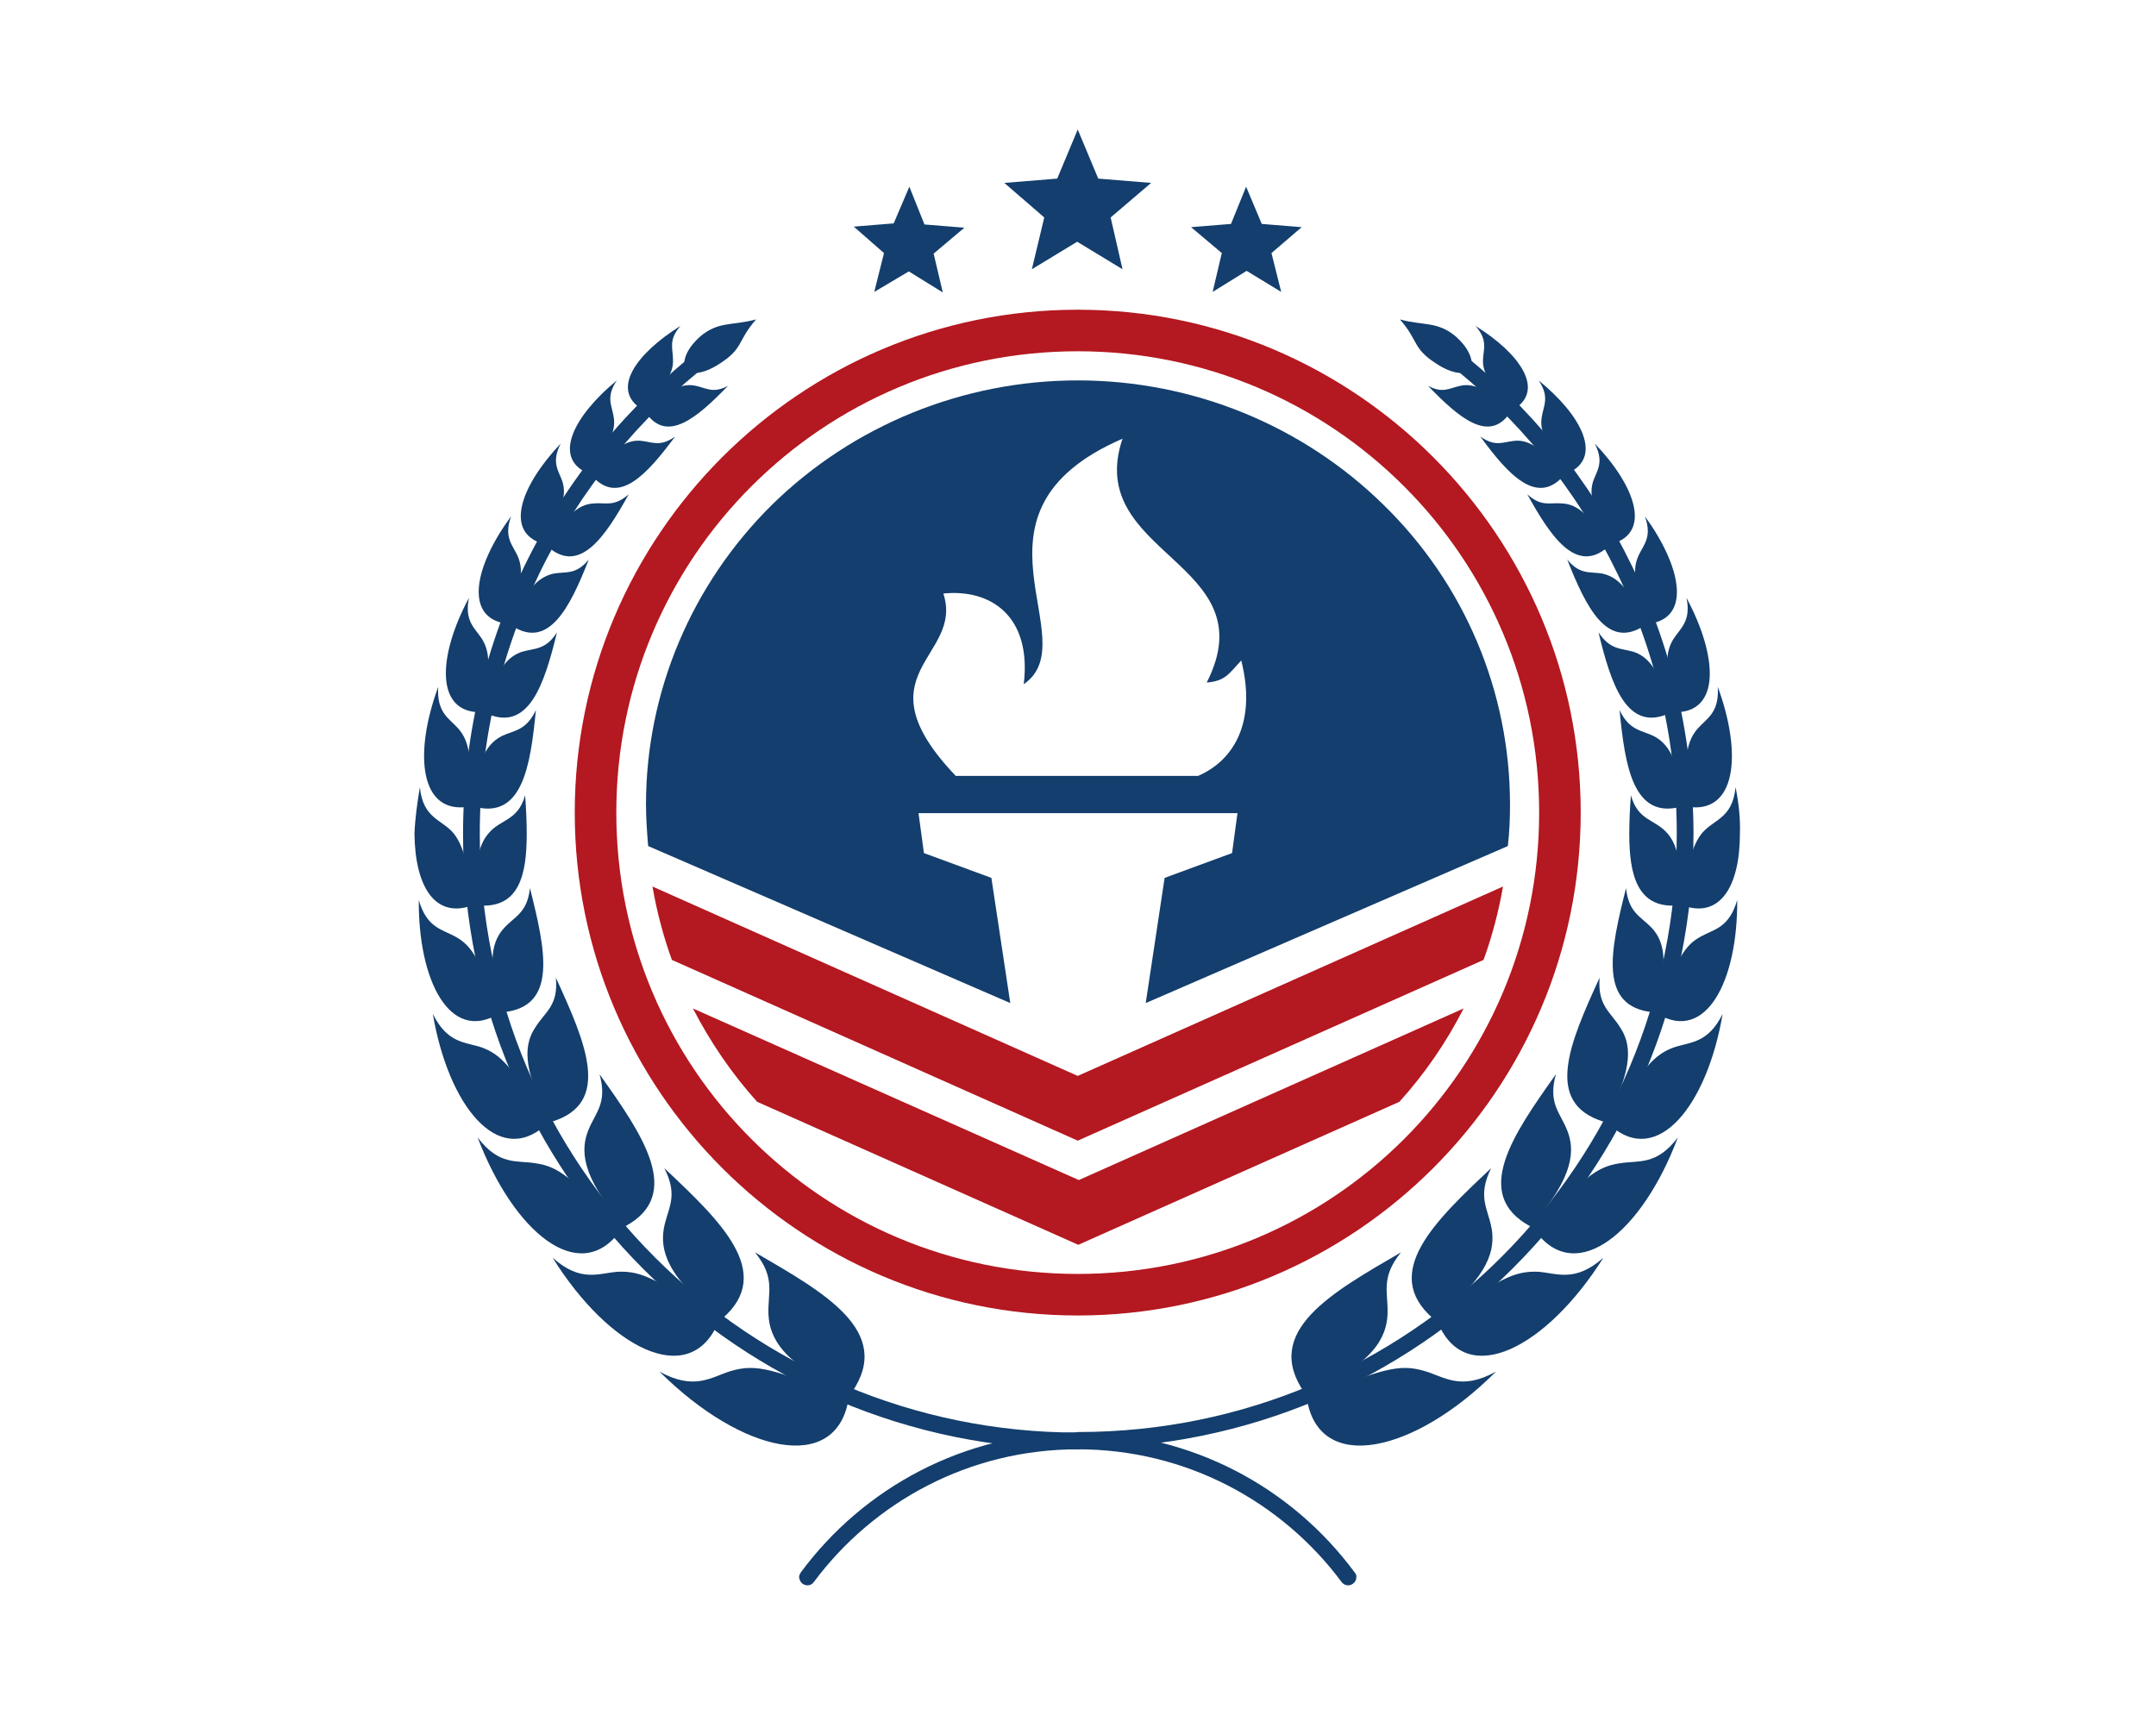 <?xml version="1.0" encoding="utf-8"?>
<!-- Generator: Adobe Illustrator 27.0.0, SVG Export Plug-In . SVG Version: 6.00 Build 0)  -->
<svg version="1.1" id="Layer_1" xmlns="http://www.w3.org/2000/svg" xmlns:xlink="http://www.w3.org/1999/xlink" x="0px" y="0px"
	 width="399.5px" height="317.9px" viewBox="0 0 399.5 317.9" style="enable-background:new 0 0 399.5 317.9;" xml:space="preserve"
	>
<style type="text/css">
	.st0{fill:#133E6D;}
	.st1{fill:#B41820;}
</style>
<g>
	<path class="st0" d="M133.9,62.1c-0.4-0.1-0.8,0-1.1,0.3c-28.5,20.7-47,54.3-47,92.2c0,62.9,51.1,114,114,114
		c0.4,0,0.8-0.2,1.1-0.4c0.3-0.3,0.4-0.7,0.4-1.1s-0.2-0.8-0.4-1.1c-0.3-0.3-0.7-0.5-1.1-0.5c-61.3,0-110.9-49.6-110.9-110.9
		c0-36.9,18-69.6,45.7-89.7c0.7-0.5,0.8-1.5,0.3-2.2C134.6,62.3,134.2,62.1,133.9,62.1L133.9,62.1L133.9,62.1z"/>
	<path class="st0" d="M140.1,59.2c-3.5,4-2.3,5.3-6.6,8.1c-4.3,2.9-6.5,1.5-6.5,1.5s-1.4-2.7,2.7-6.4
		C133.1,59.5,135.6,60.4,140.1,59.2L140.1,59.2z M134.9,71.5c-5.7,5.9-11.3,10.7-15.2,5c4.7-5.1,7.3-5.4,9.2-5
		C130.9,71.9,132.1,73,134.9,71.5L134.9,71.5z M126.1,60.4c-2.3,2.6-1.4,4.2-1.4,6.2c0.1,2.1-0.7,4.2-5.8,9.2
		C113.1,72.2,117.9,65.5,126.1,60.4L126.1,60.4z M125.1,80.9c-5.2,7-10.4,12.8-15.3,7.4c4.2-6.1,7-6.8,9-6.6
		C120.9,81.9,122.3,82.9,125.1,80.9L125.1,80.9L125.1,80.9z M114.3,70.5c-2.1,3.1-0.9,4.7-0.6,6.7c0.4,2.2-0.2,4.5-4.8,10.5
		C102.3,84.8,106.4,77,114.3,70.5L114.3,70.5L114.3,70.5z M116.5,91.6c-4.4,8-9.1,14.8-14.9,9.8c3.6-6.9,6.3-8,8.5-8.1
		C112.2,93.1,113.8,94,116.5,91.6L116.5,91.6L116.5,91.6z M103.9,82.2c-1.8,3.5-0.4,5,0.3,7c0.7,2.3,0.4,4.7-3.5,11.6
		C93.3,98.7,96.5,90,103.9,82.2L103.9,82.2L103.9,82.2z M109.1,103.7c-3.5,8.9-7.4,16.7-14.2,12.3c2.7-7.7,5.5-9.2,7.7-9.7
		C104.9,105.9,106.7,106.6,109.1,103.7C109.1,103.7,109.1,103.7,109.1,103.7z M94.7,95.7c-1.4,3.9,0.3,5.3,1.2,7.3
		c1,2.3,1.1,4.8-2,12.6C85.9,114.5,87.9,104.9,94.7,95.7L94.7,95.7L94.7,95.7z M103.2,117.2c-2.3,9.5-5.2,18.6-13.1,15
		c1.6-8.6,4.3-10.6,6.6-11.4C99.1,120.1,101.1,120.5,103.2,117.2C103.2,117.2,103.2,117.2,103.2,117.2z M86.9,110.8
		c-0.9,4.3,1.1,5.6,2.4,7.6c1.4,2.3,1.8,4.9-0.2,13.6C80.6,132.1,81.1,121.6,86.9,110.8L86.9,110.8z M99.3,131.6
		c-1,10.3-2.5,20.3-11.4,17.9c0.2-9.3,2.8-11.9,5.1-13.1C95.4,135.3,97.5,135.4,99.3,131.6L99.3,131.6z M81.2,127.3
		c-0.3,4.8,2,5.8,3.7,7.7c1.9,2.2,2.7,4.9,2,14.5C77.8,151,76.6,139.8,81.2,127.3L81.2,127.3z M97.3,147.4c0.2,2.5,0.3,5,0.3,7.2
		c0,7.5-1.4,13.8-8.9,13.2c-1.2-7.7,0.2-11.4,1.7-13.2C92.7,151.7,95.9,152.3,97.3,147.4L97.3,147.4z M77.8,145.9
		c0.6,5.9,4.1,5.9,6.3,8.6c1.7,2.2,2.6,5.3,3.4,13.3c-6.9,2.5-10.6-3.5-10.7-13.3C76.9,151.8,77.3,148.9,77.8,145.9L77.8,145.9z
		 M98.2,164.6c2.9,11.5,5.2,22-5,23c-3.4-9.8-1.7-13.5,0.2-15.6C95.4,169.8,97.7,169.2,98.2,164.6C98.2,164.6,98.2,164.6,98.2,164.6
		z M77.6,166.8c1.5,5.2,4.3,5.4,6.8,6.8c2.9,1.6,4.7,4.1,7.8,14.4C83.4,193.1,77.5,181.9,77.6,166.8L77.6,166.8L77.6,166.8z
		 M103,181.2c5.6,12.2,10.4,23.3-0.8,26.7c-6-10.3-4.8-14.8-3-17.5C101,187.5,103.5,186.4,103,181.2L103,181.2L103,181.2z
		 M80.2,187.9c2.7,5.5,6,5.2,9,6.2c3.6,1.3,6,3.7,11.8,14.5C92.3,216.3,83.1,205,80.2,187.9L80.2,187.9L80.2,187.9z M111.1,199.1
		c7.9,11.1,15.7,22.3,4.7,28.2c-8.5-9.5-8.1-14.5-6.8-17.8C110.3,206.2,112.6,204.5,111.1,199.1L111.1,199.1z M88.5,210.8
		c4,5.3,7.3,4.2,10.8,4.8c4.1,0.6,7,2.6,15.4,12.8C107.2,238.2,95.2,228.4,88.5,210.8L88.5,210.8z M123.1,216.5
		c10.3,9.7,20.6,19.4,10.7,27.9c-10.7-7.8-11.4-13.1-10.8-16.7C123.7,223.9,125.8,221.8,123.1,216.5L123.1,216.5L123.1,216.5z
		 M102.4,233.1c5.2,4.6,8.4,2.9,12,2.6c4.4-0.2,7.7,1.2,18.5,9.8C127.5,257.3,112.9,249.9,102.4,233.1
		C102.4,233.1,102.4,233.1,102.4,233.1z M139.9,232.1c12.7,7.4,25.8,14.6,17.9,26c-13.2-5.1-15.2-10.6-15.4-14.4
		C142.2,239.6,143.8,236.9,139.9,232.1L139.9,232.1z M122.2,254.2c6.5,3.6,9.6,1,13.2-0.1c4.7-1.4,8.1-0.5,21.8,5.4
		C154.8,273.1,137.5,269.4,122.2,254.2L122.2,254.2L122.2,254.2z"/>
	<path class="st0" d="M266.8,62.3c-0.3-0.2-0.8-0.3-1.1-0.3c-0.4,0.1-0.8,0.3-1,0.6c-0.5,0.7-0.4,1.7,0.3,2.2
		c27.7,20.2,45.7,52.8,45.7,89.7c0,61.3-49.6,110.9-110.9,110.9c-0.4,0-0.8,0.2-1.1,0.4c-0.3,0.3-0.4,0.7-0.4,1.1
		c0,0.9,0.7,1.5,1.5,1.5c62.9,0,114-51.1,114-114C313.7,116.6,295.2,83,266.8,62.3L266.8,62.3L266.8,62.3z"/>
	<path class="st0" d="M259.4,59.2c3.5,4,2.3,5.3,6.6,8.1c4.3,2.9,6.5,1.5,6.5,1.5s1.4-2.7-2.7-6.4C266.4,59.5,263.8,60.4,259.4,59.2
		L259.4,59.2L259.4,59.2z M264.6,71.5c5.7,5.9,11.3,10.7,15.2,5c-4.7-5.1-7.3-5.4-9.2-5C268.6,71.9,267.4,73,264.6,71.5L264.6,71.5z
		 M273.4,60.4c2.3,2.6,1.5,4.2,1.4,6.2c-0.1,2.1,0.7,4.2,5.8,9.2C286.3,72.2,281.6,65.5,273.4,60.4L273.4,60.4z M274.3,80.9
		c5.1,7,10.4,12.8,15.3,7.4c-4.2-6.1-7-6.8-9-6.6C278.5,81.9,277.1,82.9,274.3,80.9L274.3,80.9L274.3,80.9z M285.1,70.5
		c2.1,3.1,0.9,4.7,0.6,6.7c-0.4,2.2,0.2,4.5,4.8,10.5C297.1,84.8,293.1,77,285.1,70.5L285.1,70.5L285.1,70.5z M283,91.6
		c4.4,8,9.1,14.8,14.9,9.8c-3.6-6.9-6.3-8-8.5-8.1C287.2,93.1,285.6,94,283,91.6L283,91.6L283,91.6z M295.5,82.2
		c1.8,3.5,0.4,5-0.3,7c-0.7,2.3-0.4,4.7,3.5,11.6C306.1,98.7,303,90,295.5,82.2L295.5,82.2L295.5,82.2z M290.4,103.7
		c3.5,8.9,7.4,16.7,14.2,12.3c-2.7-7.7-5.5-9.2-7.7-9.7C294.6,105.9,292.8,106.6,290.4,103.7L290.4,103.7z M304.8,95.7
		c1.4,3.9-0.3,5.3-1.2,7.3c-1,2.3-1.1,4.8,2,12.6C313.5,114.5,311.5,104.9,304.8,95.7L304.8,95.7z M296.2,117.2
		c2.3,9.5,5.2,18.6,13.1,15c-1.6-8.6-4.3-10.6-6.6-11.4C300.3,120.1,298.4,120.5,296.2,117.2L296.2,117.2z M312.5,110.8
		c0.9,4.3-1.1,5.6-2.4,7.6c-1.4,2.3-1.8,4.9,0.2,13.6C318.9,132.1,318.3,121.6,312.5,110.8L312.5,110.8z M300.1,131.6
		c1,10.3,2.5,20.3,11.4,17.9c-0.2-9.3-2.8-11.9-5.1-13.1C304.1,135.3,301.9,135.4,300.1,131.6L300.1,131.6L300.1,131.6z
		 M318.3,127.3c0.3,4.8-2,5.8-3.7,7.7c-1.9,2.2-2.7,4.9-2,14.5C321.7,151,322.9,139.8,318.3,127.3L318.3,127.3L318.3,127.3z
		 M302.2,147.4c-0.2,2.5-0.3,5-0.3,7.2c0,7.5,1.5,13.8,8.9,13.2c1.2-7.7-0.2-11.4-1.7-13.2C306.7,151.7,303.6,152.3,302.2,147.4
		L302.2,147.4L302.2,147.4z M321.6,145.9c-0.6,5.9-4.1,5.9-6.3,8.6c-1.7,2.2-2.6,5.3-3.5,13.3c6.9,2.5,10.6-3.5,10.6-13.3
		C322.5,151.8,322.2,148.9,321.6,145.9L321.6,145.9z M301.3,164.6c-2.9,11.5-5.2,22,5,23c3.4-9.8,1.7-13.5-0.2-15.6
		C304,169.8,301.8,169.2,301.3,164.6L301.3,164.6L301.3,164.6z M321.9,166.8c-1.5,5.2-4.3,5.4-6.8,6.8c-2.9,1.6-4.6,4.1-7.8,14.4
		C316.1,193.1,322,181.9,321.9,166.8L321.9,166.8L321.9,166.8z M296.4,181.2c-5.6,12.2-10.4,23.3,0.8,26.7c6-10.3,4.8-14.8,3-17.5
		C298.4,187.5,296,186.4,296.4,181.2L296.4,181.2L296.4,181.2z M319.2,187.9c-2.7,5.5-6,5.2-9,6.2c-3.6,1.3-6,3.7-11.8,14.5
		C307.1,216.3,316.3,205,319.2,187.9L319.2,187.9L319.2,187.9z M288.3,199.1c-7.9,11.1-15.7,22.3-4.7,28.2
		c8.5-9.5,8.1-14.5,6.8-17.8C289.1,206.2,286.8,204.5,288.3,199.1L288.3,199.1L288.3,199.1z M310.9,210.8c-4,5.3-7.3,4.2-10.8,4.8
		c-4.1,0.6-7,2.6-15.4,12.8C292.2,238.2,304.3,228.4,310.9,210.8L310.9,210.8z M276.3,216.5c-10.3,9.7-20.6,19.4-10.7,27.9
		c10.7-7.8,11.4-13.1,10.8-16.7C275.7,223.9,273.7,221.8,276.3,216.5L276.3,216.5L276.3,216.5z M297.1,233.1
		c-5.2,4.6-8.5,2.9-12,2.6c-4.4-0.2-7.7,1.2-18.5,9.8C271.9,257.3,286.5,249.9,297.1,233.1L297.1,233.1z M259.6,232.1
		c-12.7,7.4-25.8,14.6-17.9,26c13.2-5.1,15.2-10.6,15.4-14.4C257.3,239.6,255.7,236.9,259.6,232.1L259.6,232.1z M277.2,254.2
		c-6.5,3.6-9.5,1-13.2-0.1c-4.7-1.4-8.1-0.5-21.8,5.4C244.6,273.1,262,269.4,277.2,254.2L277.2,254.2L277.2,254.2z"/>
	<path class="st0" d="M199.7,265.5c-21,0-39.7,10.2-51.3,25.9c-0.2,0.3-0.4,0.7-0.3,1.1c0.1,0.4,0.3,0.8,0.6,1
		c0.7,0.5,1.6,0.4,2.1-0.3c11.1-14.9,28.8-24.6,48.9-24.6s37.8,9.7,48.9,24.6c0.5,0.7,1.5,0.8,2.1,0.3c0.3-0.2,0.6-0.6,0.6-1
		c0.1-0.4,0-0.8-0.3-1.1C239.4,275.7,220.8,265.5,199.7,265.5L199.7,265.5L199.7,265.5z"/>
	<path class="st0" d="M199.7,24l-3.8,9.1l-9.8,0.8l7.4,6.4l-2.3,9.6l8.4-5.1l8.4,5.1l-2.2-9.6l7.5-6.4l-9.8-0.8L199.7,24L199.7,24z
		 M168.5,34.6l-2.9,6.8l-7.4,0.6l5.6,4.9l-1.8,7.2l6.4-3.8l6.3,3.9l-1.7-7.2l5.7-4.8l-7.4-0.6L168.5,34.6L168.5,34.6z M230.9,34.6
		l-2.8,6.9l-7.4,0.6l5.7,4.8l-1.7,7.2l6.3-3.9l6.4,3.9l-1.8-7.2l5.6-4.8l-7.4-0.6L230.9,34.6L230.9,34.6z"/>
	<path class="st1" d="M120.9,164.3c0.8,4.6,2,9.2,3.6,13.6l75.2,33.5l75.2-33.5c1.6-4.4,2.8-9,3.6-13.6l-78.8,35.1L120.9,164.3
		L120.9,164.3z M128.4,186.9c3.2,6.2,7.2,12.1,11.9,17.3l59.5,26.5l59.5-26.5c4.7-5.2,8.7-11,11.9-17.3l-71.3,31.8L128.4,186.9
		L128.4,186.9z"/>
	<path class="st0" d="M199.7,70.5c-21.2,0-41.6,8.3-56.6,23c-15,14.8-23.4,34.8-23.4,55.6c0,2.6,0.2,5.2,0.4,7.7l67.1,29.1
		l-3.5-23.2l-12.5-4.6l-1-7.4h59.1l-1,7.4l-12.5,4.6l-3.5,23.2l67.1-29.1c0.3-2.6,0.4-5.1,0.4-7.7c0-20.9-8.4-40.9-23.5-55.6
		C241.3,78.8,221,70.5,199.7,70.5L199.7,70.5L199.7,70.5z M208,81.3c-7.3,21.6,27,22.8,15.6,45.2c3.4-0.3,4-1.5,6.4-4.1
		c2.8,11.1-1.1,18.4-8,21.4h-44.9c-18.3-19.2,1.6-21.9-2.3-33.8c8.8-0.9,16.4,4.2,14.9,16.8C201.6,118.6,176.4,95,208,81.3L208,81.3
		L208,81.3z"/>
	<path class="st1" d="M199.7,57.4c-51.4,0-93.2,41.8-93.2,93.2s41.8,93.2,93.2,93.2s93.2-41.8,93.2-93.2S251.1,57.4,199.7,57.4
		L199.7,57.4L199.7,57.4z M199.7,65.1c47.2,0,85.5,38.2,85.5,85.5s-38.2,85.5-85.5,85.5s-85.5-38.2-85.5-85.5S152.5,65.1,199.7,65.1
		L199.7,65.1z"/>
</g>
</svg>
